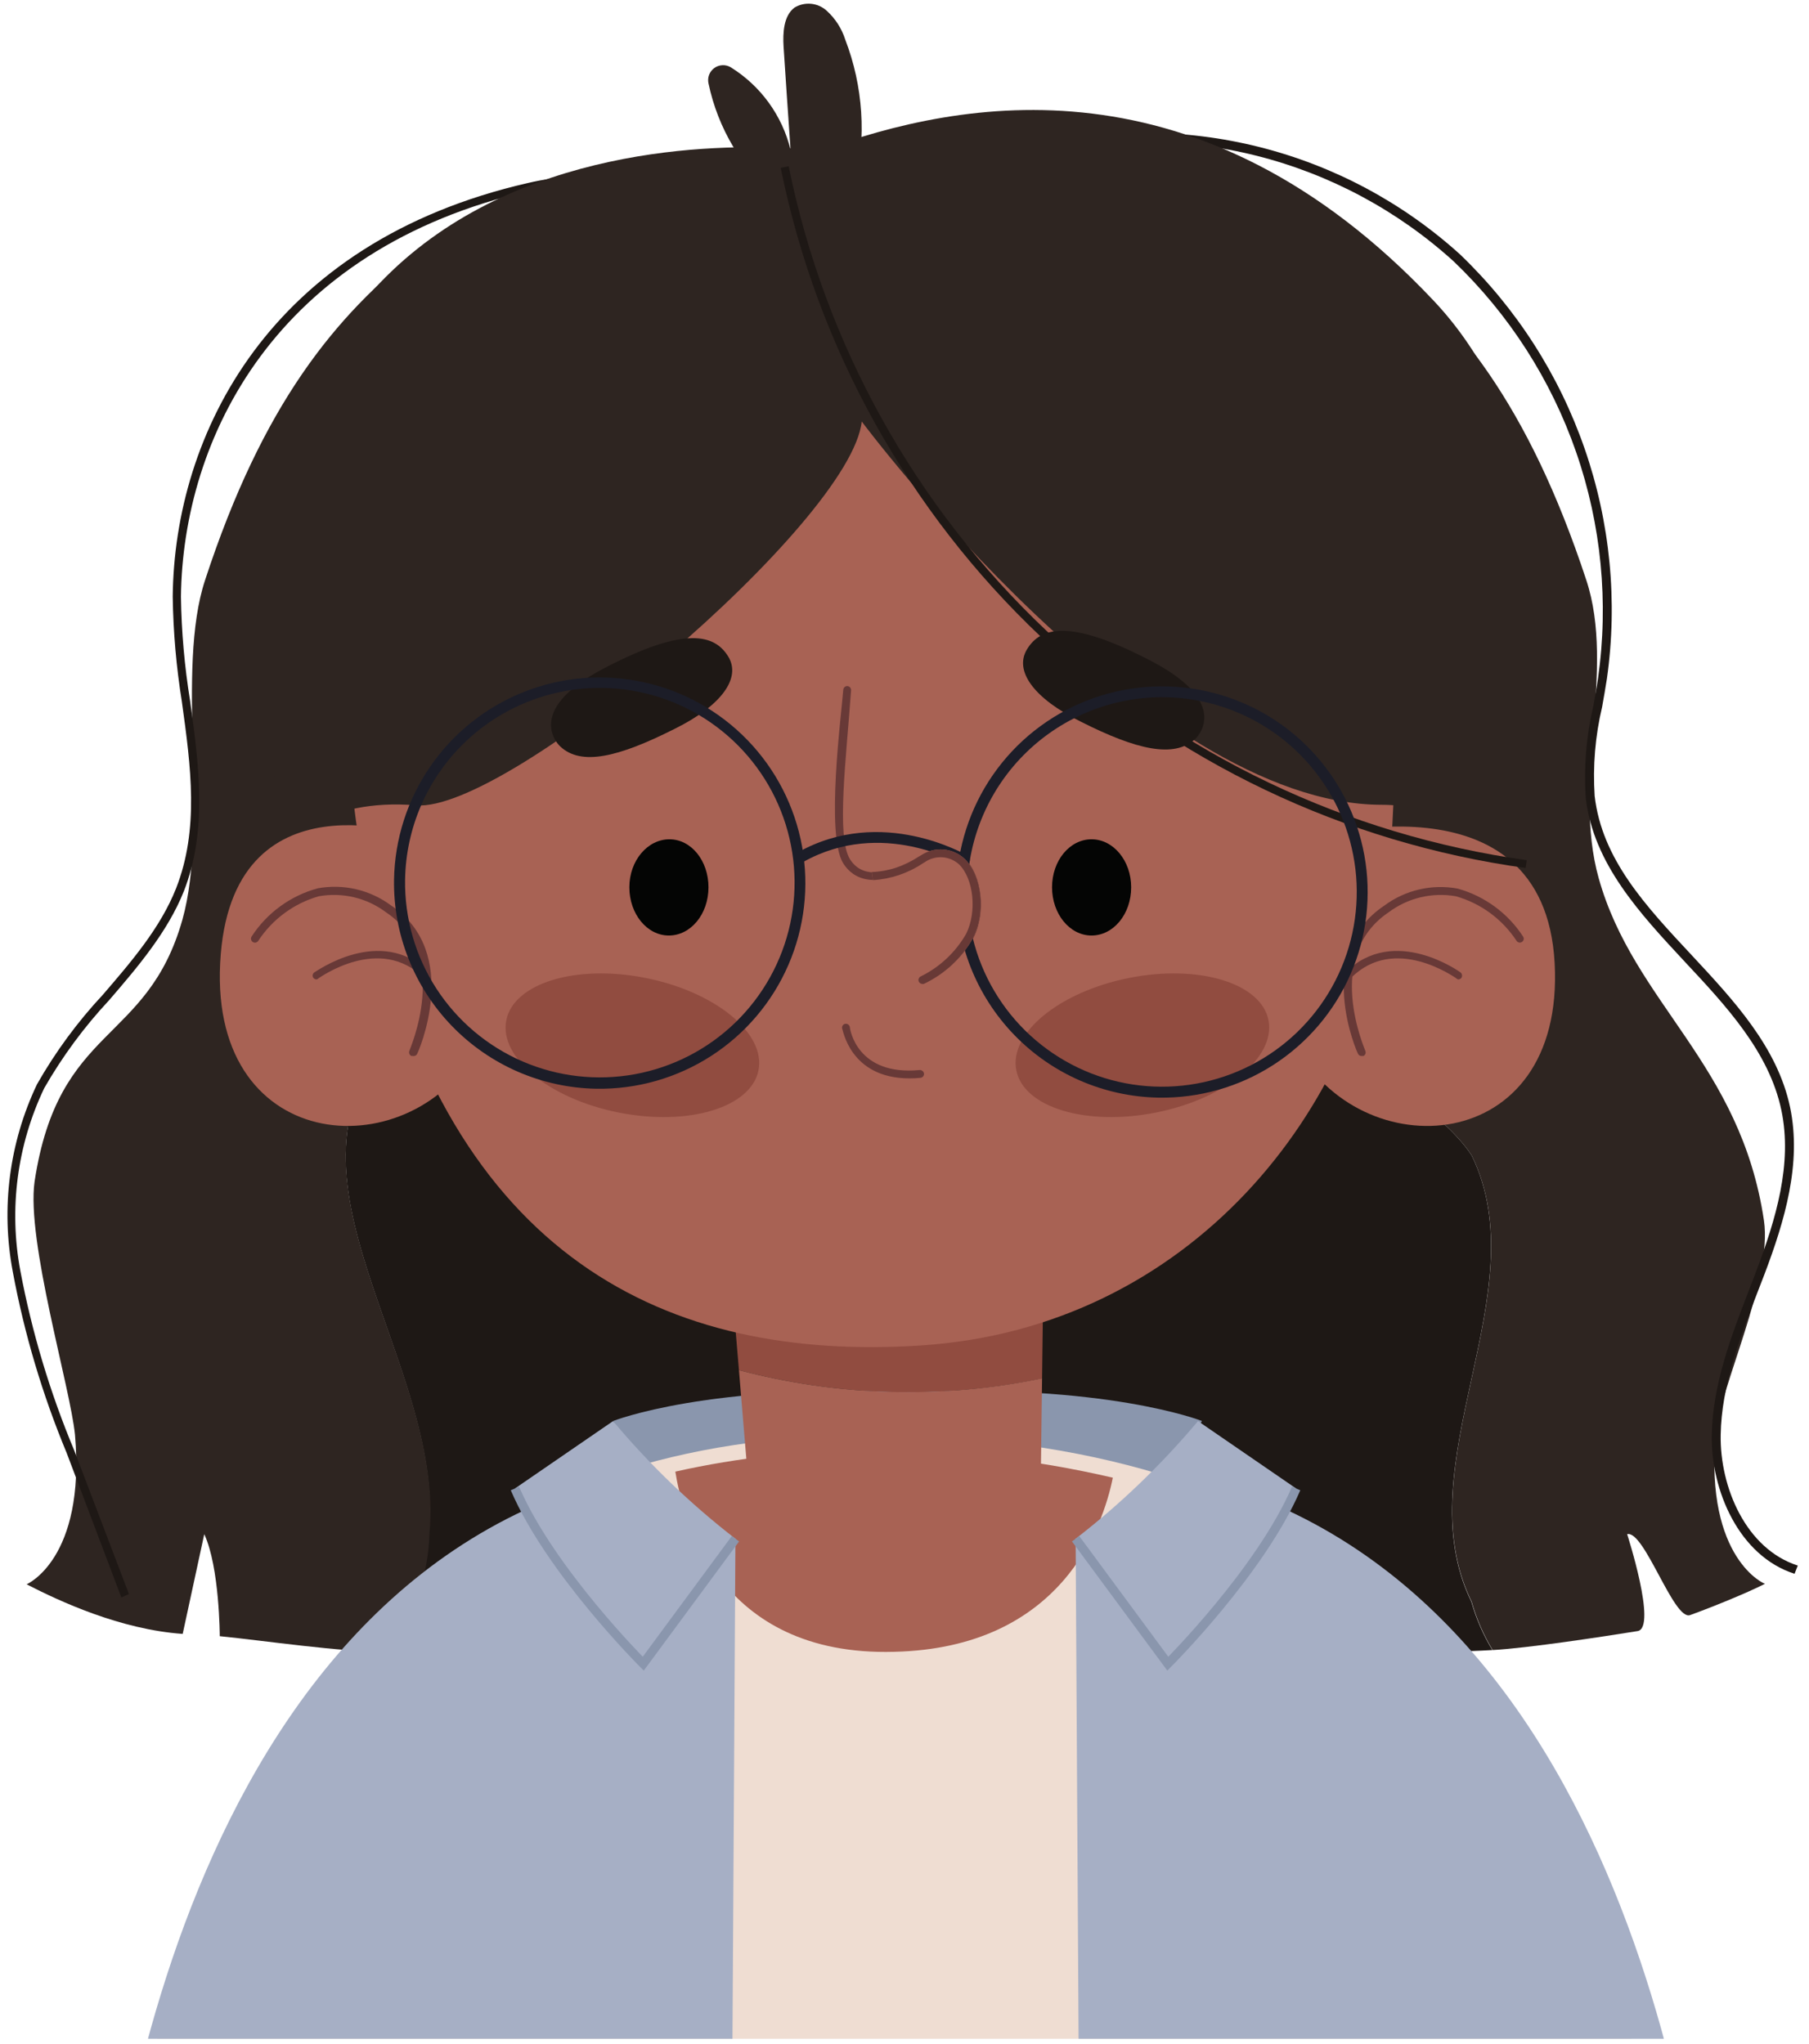 <svg width="200" height="226" viewBox="0 0 200 226" fill="none" xmlns="http://www.w3.org/2000/svg">
<g clip-path="url(#clip0_865_15763)">
<path d="M162.699 127.741C158.974 122.048 149.676 118.249 149.676 112.556C147.813 101.172 153.401 85.987 144.103 78.388C132.181 67.659 114.836 56.036 99.727 58.122L98.996 88.506L98.281 58.375C91.957 59.792 86.416 63.578 82.799 68.955C69.715 85.987 56.707 99.279 43.683 114.464C28.782 129.648 49.256 150.525 47.408 169.494C47.29 174.285 45.587 178.902 42.565 182.622C67.525 182.205 91.963 175.35 98.967 173.234C106.879 175.633 136.995 184.052 164.994 182.443C163.984 180.772 163.202 178.973 162.669 177.094C155.264 161.909 170.135 142.925 162.699 127.741Z" fill="#1E1815"/>
<path d="M43.683 114.465C56.707 99.281 69.715 85.989 82.799 68.957C86.416 63.58 91.957 59.793 98.281 58.377L97.402 22.227L46.514 27.472C37.037 34.922 29.035 44.698 22.672 64.144C19.394 74.068 23.134 91.07 20.169 101.68C16.25 115.538 6.46 113.214 3.822 130.648C2.898 137.19 7.771 153.387 8.292 158.648C9.47 172.401 2.943 175.173 2.943 175.173C6.594 177.051 13.284 180.165 20.198 180.657L22.583 169.63C24.282 173.296 24.296 180.91 24.296 180.91C29.005 181.372 37.886 182.698 42.67 182.624C45.681 178.9 47.373 174.283 47.483 169.496C49.256 150.526 28.811 129.65 43.683 114.465Z" fill="#2E2521"/>
<path d="M189.671 158.648C190.133 153.387 195.989 141.496 195.02 134.955C192.427 117.535 180.64 110.964 176.751 97.105C173.771 86.496 178.659 74.068 175.38 64.144C168.973 44.698 160.971 34.878 151.538 27.472L100.591 22.227L99.727 58.124C114.836 55.978 132.256 67.66 144.103 78.389C153.401 85.989 147.813 101.173 149.676 112.558C149.676 118.25 158.974 122.05 162.699 127.742C170.15 142.927 155.249 161.911 162.699 177.095C163.232 178.974 164.014 180.774 165.024 182.445C168.988 182.221 177.258 180.955 181.058 180.344C183.233 179.956 179.895 169.63 179.895 169.63C181.788 169.138 185.066 179.286 186.869 178.571C189.104 177.766 193.068 176.171 195.139 175.113C195.139 175.173 188.508 172.401 189.671 158.648Z" fill="#2E2521"/>
<path d="M13.419 176.632L7.369 160.643C4.683 154.185 2.685 147.463 1.408 140.586C0.088 133.577 1.027 126.329 4.09 119.888C6.123 116.311 8.569 112.985 11.377 109.979C14.492 106.358 17.725 102.618 19.468 98.222C22.032 91.68 21.108 84.811 20.109 77.598C19.491 73.754 19.152 69.869 19.096 65.975C19.275 48.094 29.691 26.785 58.391 20.229C72.562 16.995 79.342 24.416 87.925 33.804C89.311 35.294 90.741 36.918 92.291 38.527L91.62 39.138C90.091 37.509 88.64 35.925 87.269 34.385C78.567 24.848 72.279 17.993 58.629 21.078C30.406 27.515 20.214 48.481 20.005 65.975C20.061 69.835 20.4 73.684 21.018 77.494C21.987 84.528 22.97 91.814 20.318 98.564C18.53 103.035 15.237 106.909 12.063 110.59C9.308 113.542 6.903 116.802 4.895 120.305C1.898 126.581 0.969 133.645 2.243 140.482C3.527 147.299 5.525 153.961 8.203 160.36L14.253 176.245L13.419 176.632Z" fill="#1E1815"/>
<path d="M198.403 174.01C192.263 172.043 189.149 164.801 189.253 158.676C189.343 153.088 191.384 147.784 193.366 142.643C193.634 141.972 193.888 141.287 194.141 140.616C196.331 134.82 198.194 128.695 196.942 122.735C195.586 116.312 190.848 111.231 186.273 106.343C181.311 101.009 176.17 95.51 175.321 88.238C175.092 84.849 175.368 81.444 176.14 78.135C176.334 77.092 176.528 76.049 176.677 74.991C177.866 66.593 177.039 58.033 174.264 50.019C171.489 42.004 166.845 34.765 160.717 28.901C154.529 23.285 147.055 19.276 138.953 17.228C130.85 15.181 122.369 15.157 114.255 17.159L114.091 16.206C122.353 14.161 130.99 14.179 139.243 16.258C147.495 18.337 155.111 22.413 161.418 28.127C167.65 34.095 172.373 41.46 175.197 49.614C178.022 57.768 178.866 66.476 177.66 75.021C177.496 76.064 177.317 77.122 177.124 78.18C176.362 81.399 176.086 84.714 176.304 88.015C177.109 94.989 181.922 100.144 187.018 105.598C191.682 110.605 196.51 115.776 197.911 122.437C199.207 128.636 197.315 134.969 195.08 140.884L194.29 142.926C192.338 147.977 190.326 153.223 190.237 158.647C190.132 164.443 193.038 171.268 198.76 173.101L198.403 174.01Z" fill="#1E1815"/>
<path d="M85.883 21.928C82.025 18.646 79.368 14.174 78.329 9.217C78.259 8.903 78.283 8.577 78.396 8.276C78.51 7.976 78.708 7.715 78.967 7.525C79.226 7.336 79.535 7.226 79.855 7.209C80.176 7.191 80.494 7.268 80.772 7.429C84.095 9.486 86.476 12.767 87.403 16.563C87.135 12.749 86.877 8.939 86.629 5.134C86.539 3.644 86.629 1.751 87.835 0.842C88.386 0.506 89.031 0.358 89.673 0.42C90.316 0.482 90.92 0.75 91.397 1.185C92.354 2.053 93.063 3.158 93.453 4.389C95.43 9.538 95.799 15.165 94.511 20.527" fill="#2E2521"/>
<path d="M67.793 157.113C67.793 157.113 78.462 152.896 100.755 153.954V168.452L77.523 175.292L67.793 157.113Z" fill="#8A96AD"/>
<path d="M132.882 157.113C132.882 157.113 122.213 152.896 99.92 153.954V168.452L123.166 175.292L132.882 157.113Z" fill="#8A96AD"/>
<path d="M13.895 258.514C13.895 256.696 9.976 158.676 96.284 158.676C194.394 158.676 181.818 258.514 181.818 258.514H13.895Z" fill="#EFDDD2"/>
<path d="M98.847 182.637C117.325 182.205 121.944 168.794 123.032 163.385C114.211 161.329 105.177 160.328 96.12 160.404C88.903 160.358 81.704 161.132 74.663 162.714C75.438 167.632 79.342 183.174 98.847 182.637Z" fill="#A86254"/>
<path d="M81.308 170.135L80.787 258.515H10.84C10.84 258.515 13.627 187.585 58.092 166.932L81.308 170.135Z" fill="#A6AFC5"/>
<path d="M80.802 140.9L81.696 151.494C92.643 154.405 104.118 154.721 115.209 152.418L115.402 137.264L80.802 140.9Z" fill="#914C40"/>
<path d="M81.696 151.494L83.037 167.588C83.037 167.588 84.944 176.245 98.102 176.245C112.854 176.245 115.015 167.617 115.015 167.617L115.209 152.403C104.119 154.711 92.644 154.399 81.696 151.494Z" fill="#A86254"/>
<path d="M150.45 53.636C150.45 53.636 156.262 71.891 153.341 98.251C150.659 122.555 131.645 146.829 101.798 148.766C73.739 150.584 49.733 139.095 40.986 99.741C32.239 60.387 46.112 31.702 82.173 24.505C117.668 17.382 143.715 30.495 150.45 53.636Z" fill="#A86254"/>
<path d="M90.637 16.697C90.637 16.697 14.104 5.938 31.643 93.304C31.643 93.304 35.83 88.193 46.008 89.043C56.185 89.892 94.094 57.735 95.271 46.604C95.271 46.604 126.877 88.983 152.76 88.983C158.199 88.983 163.772 91.576 164.934 93.349C166.097 95.122 179.404 55.336 158.452 33.193C132.718 5.938 106.298 10.93 90.637 16.697Z" fill="#2E2521"/>
<path d="M143.179 115.508L144.445 92.798C144.445 92.798 170.716 84.901 171.879 106.493C173.041 128.084 150.287 129.172 143.179 115.508Z" fill="#A86254"/>
<path d="M150.555 116.759H150.734C150.786 116.735 150.833 116.7 150.872 116.658C150.91 116.616 150.941 116.566 150.96 116.512C150.979 116.458 150.988 116.4 150.985 116.343C150.982 116.285 150.967 116.229 150.942 116.177C150.942 116.073 146.278 105.746 153.52 100.874C154.574 100.083 155.779 99.517 157.061 99.212C158.343 98.907 159.674 98.869 160.971 99.1C163.718 99.885 166.092 101.63 167.661 104.018C167.723 104.115 167.82 104.183 167.932 104.208C168.043 104.234 168.161 104.213 168.257 104.152C168.307 104.123 168.35 104.084 168.384 104.038C168.418 103.992 168.442 103.939 168.454 103.883C168.467 103.827 168.468 103.769 168.457 103.713C168.446 103.657 168.424 103.603 168.392 103.556C166.708 100.968 164.138 99.082 161.164 98.251C159.751 97.989 158.299 98.022 156.899 98.347C155.499 98.673 154.181 99.285 153.028 100.144C145.175 105.389 150.048 116.431 150.152 116.535C150.189 116.609 150.246 116.67 150.318 116.71C150.39 116.75 150.473 116.767 150.555 116.759Z" fill="#683937"/>
<path d="M161.209 108.295C161.277 108.295 161.344 108.28 161.405 108.252C161.467 108.223 161.522 108.182 161.567 108.131C161.63 108.036 161.655 107.921 161.639 107.809C161.622 107.696 161.565 107.593 161.477 107.52C161.477 107.52 154.146 102.171 148.752 107.52C148.674 107.602 148.631 107.711 148.632 107.823C148.634 107.936 148.679 108.044 148.759 108.124C148.839 108.204 148.946 108.249 149.059 108.25C149.172 108.252 149.281 108.209 149.362 108.131C154.22 103.258 160.881 108.131 160.956 108.131C161.021 108.21 161.11 108.267 161.209 108.295Z" fill="#683937"/>
<path d="M52.996 115.507L46.44 92.559C46.44 92.559 25.429 84.9 24.341 106.492C23.253 128.084 45.933 129.172 52.996 115.507Z" fill="#A86254"/>
<path d="M45.665 116.759H45.486C45.38 116.71 45.298 116.622 45.256 116.514C45.215 116.405 45.217 116.285 45.262 116.178C45.262 116.073 49.926 105.747 42.684 100.874C41.631 100.082 40.426 99.516 39.144 99.211C37.862 98.906 36.531 98.868 35.234 99.101C32.492 99.888 30.123 101.633 28.558 104.018C28.497 104.117 28.399 104.187 28.285 104.214C28.172 104.241 28.053 104.221 27.954 104.16C27.856 104.099 27.785 104.001 27.759 103.887C27.732 103.774 27.752 103.655 27.813 103.556C29.509 100.942 32.108 99.043 35.114 98.222C36.526 97.962 37.975 97.995 39.372 98.321C40.77 98.647 42.085 99.257 43.236 100.114C51.103 105.359 46.216 116.401 46.127 116.505C46.09 116.594 46.025 116.668 45.941 116.714C45.856 116.76 45.759 116.776 45.665 116.759Z" fill="#683937"/>
<path d="M34.995 108.295C34.93 108.294 34.865 108.278 34.806 108.25C34.747 108.222 34.695 108.181 34.653 108.131C34.618 108.085 34.593 108.033 34.578 107.977C34.564 107.922 34.561 107.864 34.569 107.807C34.577 107.75 34.597 107.695 34.627 107.646C34.656 107.597 34.696 107.554 34.742 107.52C34.817 107.52 42.074 102.171 47.468 107.52C47.51 107.56 47.543 107.608 47.566 107.66C47.589 107.713 47.601 107.77 47.602 107.828C47.603 107.885 47.592 107.943 47.57 107.996C47.548 108.049 47.516 108.098 47.475 108.139C47.435 108.179 47.386 108.212 47.333 108.233C47.279 108.255 47.222 108.266 47.164 108.265C47.107 108.264 47.05 108.252 46.997 108.229C46.944 108.206 46.897 108.173 46.857 108.131C41.984 103.258 35.323 108.131 35.264 108.131C35.192 108.211 35.099 108.268 34.995 108.295Z" fill="#683937"/>
<path d="M100.546 119.233C93.93 119.233 93.17 113.735 93.096 113.675C93.083 113.563 93.115 113.45 93.184 113.361C93.254 113.271 93.356 113.213 93.468 113.198C93.582 113.185 93.697 113.217 93.788 113.286C93.88 113.355 93.941 113.457 93.96 113.571C93.96 113.794 94.749 118.98 101.679 118.309C101.792 118.304 101.903 118.341 101.991 118.412C102.079 118.484 102.137 118.585 102.155 118.697C102.162 118.754 102.157 118.811 102.14 118.866C102.124 118.921 102.097 118.972 102.061 119.016C102.025 119.06 101.981 119.097 101.93 119.124C101.88 119.151 101.825 119.168 101.768 119.174C101.381 119.218 100.948 119.233 100.546 119.233Z" fill="#683937"/>
<path d="M83.857 118.339C83.037 122.451 76.138 124.538 68.434 123.018C60.73 121.498 55.157 116.923 55.976 112.81C56.796 108.698 63.695 106.596 71.384 108.131C79.073 109.666 84.676 114.226 83.857 118.339Z" fill="#914C40"/>
<path d="M61.937 82.531C61.937 82.531 57.631 78.701 66.735 73.918C75.84 69.135 79.029 70.193 80.504 72.577C81.979 74.961 79.774 78.031 74.544 80.609C68.389 83.708 64.262 84.721 61.937 82.531Z" fill="#1E1815"/>
<path d="M78.328 98.104C78.328 101.084 76.361 103.438 73.947 103.438C71.533 103.438 69.581 101.054 69.581 98.104C69.581 95.153 71.593 92.799 74.007 92.799C76.421 92.799 78.328 95.168 78.328 98.104Z" fill="#040504"/>
<path d="M125.059 98.104C125.059 101.084 123.092 103.438 120.678 103.438C118.264 103.438 116.312 101.054 116.312 98.104C116.312 95.153 118.264 92.799 120.678 92.799C123.092 92.799 125.059 95.168 125.059 98.104Z" fill="#040504"/>
<path d="M112.363 118.339C113.167 122.451 120.082 124.538 127.771 123.018C135.46 121.498 141.048 116.923 140.243 112.81C139.438 108.698 132.524 106.596 124.82 108.131C117.116 109.666 111.543 114.226 112.363 118.339Z" fill="#914C40"/>
<path d="M132.122 81.726C132.122 81.726 136.443 77.897 127.324 73.113C118.204 68.33 115.03 69.373 113.555 71.772C112.08 74.171 114.285 77.226 119.515 79.804C125.655 82.903 129.782 83.857 132.122 81.726Z" fill="#1E1815"/>
<path d="M102.006 108.788C101.91 108.785 101.817 108.75 101.743 108.688C101.669 108.627 101.617 108.542 101.596 108.448C101.576 108.353 101.587 108.255 101.629 108.168C101.671 108.081 101.741 108.011 101.828 107.968C103.944 106.929 105.698 105.278 106.864 103.229C108.071 100.801 107.699 97.15 106.074 95.555C105.559 95.09 104.9 94.814 104.206 94.773C103.513 94.733 102.826 94.93 102.26 95.332L102.036 95.466C96.716 98.55 94.317 97.165 93.23 95.466C91.263 92.322 93.021 79.075 93.23 76.258C93.241 76.145 93.295 76.04 93.381 75.965C93.467 75.891 93.578 75.851 93.692 75.856C93.808 75.867 93.915 75.923 93.99 76.012C94.065 76.102 94.102 76.216 94.094 76.333C93.557 83.903 92.44 92.545 93.975 95.004C95.256 97.031 97.819 96.941 101.619 94.721L101.887 94.572C102.616 94.085 103.488 93.858 104.361 93.928C105.235 93.998 106.059 94.362 106.7 94.959C108.578 96.807 109.025 100.92 107.654 103.632C106.405 105.867 104.487 107.654 102.17 108.743C102.119 108.769 102.064 108.785 102.006 108.788Z" fill="#683937"/>
<path d="M81.309 170.136L71.116 183.949C71.116 183.949 60.849 173.712 56.93 164.578L67.778 157.127C71.811 161.934 76.347 166.295 81.309 170.136Z" fill="#A6AFC5"/>
<path d="M81.309 170.136L71.116 183.95C71.116 183.95 60.849 173.713 56.93 164.578" stroke="#8A96AD" stroke-miterlimit="10"/>
<path d="M118.919 170.135L119.441 258.515H189.477C189.477 258.515 186.69 187.585 142.225 166.932L118.919 170.135Z" fill="#A6AFC5"/>
<path d="M118.919 170.136L129.112 183.949C129.112 183.949 139.379 173.712 143.298 164.578L132.45 157.127C128.417 161.934 123.881 166.295 118.919 170.136Z" fill="#A6AFC5"/>
<path d="M118.919 170.136L129.112 183.95C129.112 183.95 139.379 173.713 143.298 164.578" stroke="#8A96AD" stroke-miterlimit="10"/>
<path d="M168.675 95.972C148.616 93.195 129.909 84.278 115.12 70.446C100.395 56.536 90.334 38.413 86.315 18.56L87.195 18.381C91.178 38.046 101.145 55.997 115.731 69.775C130.38 83.493 148.916 92.342 168.794 95.107L168.675 95.972Z" fill="#1E1815"/>
<path d="M105.732 98.237C105.809 93.741 107.218 89.368 109.78 85.672C112.342 81.977 115.943 79.124 120.127 77.474C124.31 75.824 128.889 75.452 133.284 76.405C137.679 77.357 141.693 79.591 144.819 82.825C147.944 86.059 150.04 90.147 150.842 94.572C151.645 98.996 151.117 103.56 149.326 107.685C147.534 111.81 144.56 115.311 140.779 117.746C136.998 120.181 132.58 121.44 128.084 121.364C122.055 121.254 116.316 118.758 112.126 114.422C107.936 110.087 105.636 104.266 105.732 98.237ZM106.939 98.237C106.863 102.496 108.052 106.682 110.355 110.265C112.659 113.849 115.973 116.668 119.879 118.367C123.785 120.066 128.108 120.568 132.299 119.81C136.491 119.052 140.364 117.068 143.428 114.109C146.491 111.149 148.608 107.348 149.511 103.185C150.414 99.022 150.061 94.684 148.499 90.722C146.936 86.759 144.233 83.349 140.731 80.923C137.23 78.497 133.088 77.164 128.829 77.092C123.12 77.005 117.61 79.185 113.506 83.154C109.403 87.124 107.041 92.559 106.939 98.267V98.237Z" fill="#1C1D28"/>
<path d="M43.564 97.268C43.638 92.771 45.044 88.397 47.605 84.699C50.165 81.001 53.765 78.145 57.948 76.493C62.132 74.842 66.711 74.467 71.107 75.418C75.503 76.369 79.519 78.602 82.645 81.835C85.772 85.069 87.87 89.156 88.674 93.582C89.477 98.007 88.95 102.572 87.159 106.697C85.368 110.823 82.394 114.325 78.613 116.761C74.831 119.196 70.413 120.456 65.916 120.38C59.89 120.27 54.153 117.776 49.963 113.443C45.773 109.111 43.472 103.294 43.564 97.268ZM44.786 97.268C44.721 101.525 45.921 105.706 48.232 109.282C50.543 112.858 53.863 115.668 57.771 117.358C61.68 119.047 66.001 119.54 70.189 118.774C74.378 118.008 78.245 116.017 81.302 113.054C84.359 110.09 86.469 106.287 87.366 102.124C88.262 97.962 87.903 93.627 86.336 89.668C84.769 85.709 82.064 82.304 78.562 79.882C75.059 77.46 70.918 76.132 66.661 76.063C60.948 75.976 55.435 78.16 51.333 82.137C47.231 86.113 44.876 91.556 44.786 97.268Z" fill="#1C1D28"/>
<path d="M88.491 95.39C88.595 95.396 88.699 95.37 88.789 95.315C97.536 90.398 106.223 95.554 106.298 95.599C106.365 95.642 106.44 95.671 106.519 95.685C106.597 95.699 106.678 95.697 106.756 95.678C106.834 95.66 106.907 95.627 106.972 95.58C107.037 95.533 107.091 95.473 107.132 95.405C107.216 95.268 107.242 95.104 107.206 94.948C107.17 94.792 107.074 94.656 106.938 94.57C106.834 94.57 97.536 88.997 88.193 94.257C88.055 94.341 87.956 94.475 87.914 94.63C87.872 94.785 87.892 94.951 87.969 95.092C88.021 95.184 88.097 95.261 88.189 95.314C88.28 95.366 88.385 95.392 88.491 95.39Z" fill="#1C1D28"/>
<path d="M106.64 94.958C105.999 94.36 105.175 93.997 104.301 93.927C103.428 93.856 102.556 94.083 101.827 94.57L101.559 94.719C100.034 95.757 98.247 96.346 96.403 96.418C96.416 96.72 96.461 97.02 96.537 97.312C98.028 101.067 101.827 107.937 101.783 107.967C101.696 108.009 101.626 108.08 101.584 108.167C101.543 108.254 101.531 108.352 101.552 108.446C101.572 108.541 101.624 108.625 101.698 108.687C101.772 108.748 101.865 108.783 101.961 108.786C102.02 108.8 102.081 108.8 102.14 108.786C104.446 107.692 106.353 105.905 107.594 103.675C109.01 100.844 108.563 96.805 106.64 94.958Z" fill="#A86254"/>
<path d="M106.64 94.958C105.999 94.36 105.175 93.997 104.301 93.927C103.428 93.856 102.556 94.083 101.827 94.57L101.559 94.719C100.034 95.757 98.247 96.346 96.403 96.418C96.416 96.72 96.461 97.02 96.537 97.312C98.485 97.192 100.367 96.56 101.991 95.479L102.215 95.345C102.781 94.943 103.468 94.746 104.161 94.787C104.855 94.827 105.514 95.103 106.03 95.569C107.654 97.163 108.026 100.814 106.819 103.243C105.651 105.286 103.897 106.932 101.783 107.967C101.696 108.009 101.626 108.08 101.584 108.167C101.543 108.254 101.531 108.352 101.552 108.446C101.572 108.541 101.624 108.625 101.698 108.687C101.772 108.748 101.865 108.783 101.961 108.786C102.02 108.8 102.081 108.8 102.14 108.786C104.446 107.692 106.353 105.905 107.594 103.675C109.01 100.844 108.563 96.805 106.64 94.958Z" fill="#683936"/>
</g>
<defs>
<clipPath id="clip0_865_15763">
<rect width="198.187" height="225.009" fill="white" transform="translate(0.842 0.41)"/>
</clipPath>
</defs>
</svg>
